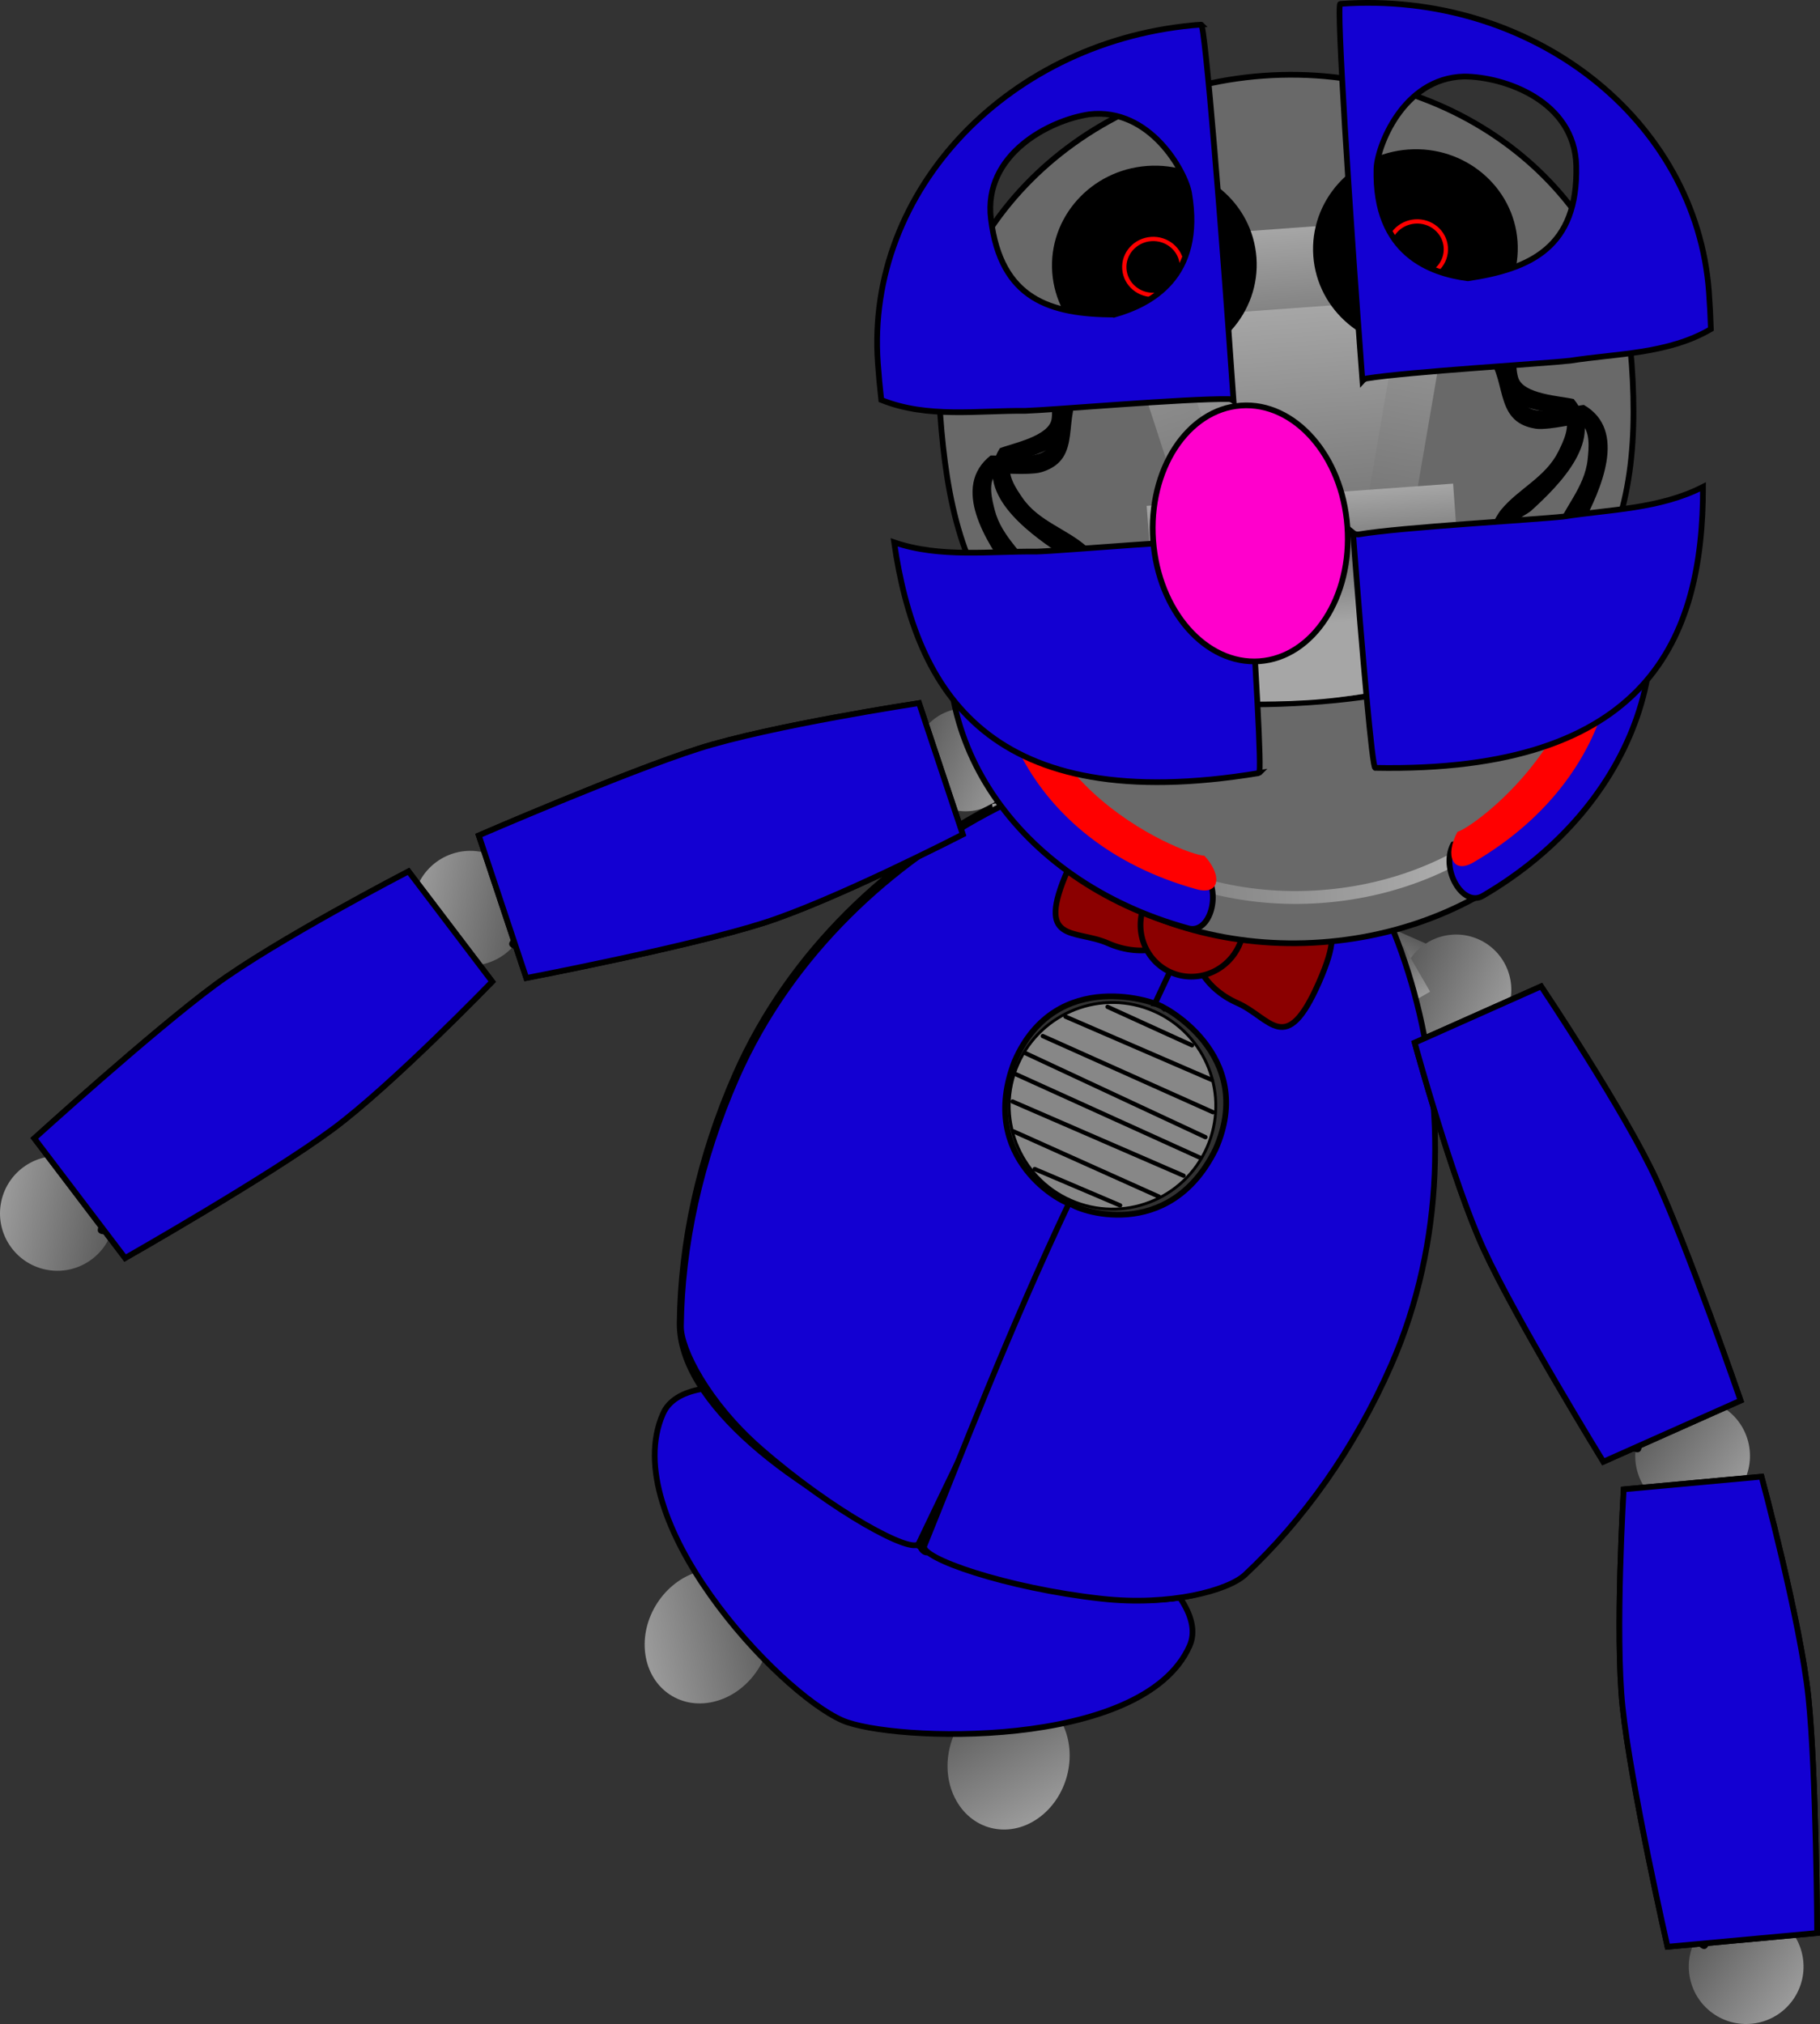 <svg version="1.1" xmlns="http://www.w3.org/2000/svg" xmlns:xlink="http://www.w3.org/1999/xlink" width="636.436" height="707.72" viewBox="0,0,636.436,707.72"><rect x="0" y="0" width="636.436" height="707.72" fill="#333333" stroke="none"/><defs><linearGradient x1="205.392" y1="283.35" x2="197.952" y2="300.238" gradientUnits="userSpaceOnUse" id="color-1"><stop offset="0" stop-color="#5c5c5c"/><stop offset="1" stop-color="#9b9b9b"/></linearGradient><linearGradient x1="102.419" y1="244.616" x2="135.392" y2="259.142" gradientUnits="userSpaceOnUse" id="color-2"><stop offset="0" stop-color="#5c5c5c"/><stop offset="1" stop-color="#9b9b9b"/></linearGradient><linearGradient x1="50.557" y1="553.289" x2="6.751" y2="563.457" gradientUnits="userSpaceOnUse" id="color-3"><stop offset="0" stop-color="#5c5c5c"/><stop offset="1" stop-color="#9b9b9b"/></linearGradient><linearGradient x1="272.72" y1="324.522" x2="308.075" y2="340.097" gradientUnits="userSpaceOnUse" id="color-4"><stop offset="0" stop-color="#5c5c5c"/><stop offset="1" stop-color="#9b9b9b"/></linearGradient><linearGradient x1="122.888" y1="582.297" x2="144.951" y2="621.484" gradientUnits="userSpaceOnUse" id="color-5"><stop offset="0" stop-color="#5c5c5c"/><stop offset="1" stop-color="#9b9b9b"/></linearGradient><linearGradient x1="214.264" y1="350.451" x2="223.511" y2="366.422" gradientUnits="userSpaceOnUse" id="color-6"><stop offset="0" stop-color="#5c5c5c"/><stop offset="1" stop-color="#9b9b9b"/></linearGradient><linearGradient x1="160.442" y1="328.66" x2="142.416" y2="332.617" gradientUnits="userSpaceOnUse" id="color-7"><stop offset="0" stop-color="#5c5c5c"/><stop offset="1" stop-color="#9b9b9b"/></linearGradient><linearGradient x1="126.374" y1="449.636" x2="146.479" y2="458.494" gradientUnits="userSpaceOnUse" id="color-8"><stop offset="0" stop-color="#5c5c5c"/><stop offset="1" stop-color="#9b9b9b"/></linearGradient><linearGradient x1="138.843" y1="227.541" x2="336.053" y2="213.231" gradientUnits="userSpaceOnUse" id="color-9"><stop offset="0" stop-color="#6c6c6c"/><stop offset="1" stop-color="#c4c4c4"/></linearGradient><linearGradient x1="199.996" y1="193.526" x2="277.566" y2="187.898" gradientUnits="userSpaceOnUse" id="color-10"><stop offset="0" stop-color="#6e6e6e"/><stop offset="1" stop-color="#c0c0c0"/></linearGradient><linearGradient x1="229.035" y1="66.206" x2="232.231" y2="110.249" gradientUnits="userSpaceOnUse" id="color-11"><stop offset="0" stop-color="#a6a6a6"/><stop offset="1" stop-color="#707070"/></linearGradient><linearGradient x1="230.733" y1="94.161" x2="236.886" y2="178.962" gradientUnits="userSpaceOnUse" id="color-12"><stop offset="0" stop-color="#a6a6a6"/><stop offset="1" stop-color="#707070"/></linearGradient><linearGradient x1="174.595" y1="76.012" x2="207.679" y2="177.531" gradientUnits="userSpaceOnUse" id="color-13"><stop offset="0" stop-color="#a6a6a6"/><stop offset="1" stop-color="#707070"/></linearGradient><linearGradient x1="283.245" y1="71.432" x2="265.163" y2="176.664" gradientUnits="userSpaceOnUse" id="color-14"><stop offset="0" stop-color="#a6a6a6"/><stop offset="1" stop-color="#707070"/></linearGradient><linearGradient x1="235.784" y1="159.217" x2="237.549" y2="183.539" gradientUnits="userSpaceOnUse" id="color-15"><stop offset="0" stop-color="#a6a6a6"/><stop offset="1" stop-color="#707070"/></linearGradient><linearGradient x1="233.111" y1="181.218" x2="234.83" y2="204.917" gradientUnits="userSpaceOnUse" id="color-16"><stop offset="0" stop-color="#707070"/><stop offset="1" stop-color="#a6a6a6"/></linearGradient><linearGradient x1="375.544" y1="662.163" x2="408.133" y2="685.578" gradientUnits="userSpaceOnUse" id="color-17"><stop offset="0" stop-color="#5c5c5c"/><stop offset="1" stop-color="#9b9b9b"/></linearGradient><linearGradient x1="356.812" y1="483.595" x2="389.401" y2="507.009" gradientUnits="userSpaceOnUse" id="color-18"><stop offset="0" stop-color="#5c5c5c"/><stop offset="1" stop-color="#9b9b9b"/></linearGradient><linearGradient x1="323.33" y1="417.491" x2="340.169" y2="409.987" gradientUnits="userSpaceOnUse" id="color-19"><stop offset="0" stop-color="#5c5c5c"/><stop offset="1" stop-color="#9b9b9b"/></linearGradient><linearGradient x1="372.439" y1="585.361" x2="390.798" y2="583.674" gradientUnits="userSpaceOnUse" id="color-20"><stop offset="0" stop-color="#5c5c5c"/><stop offset="1" stop-color="#9b9b9b"/></linearGradient><linearGradient x1="-179.073" y1="414.618" x2="-218.345" y2="406.375" gradientUnits="userSpaceOnUse" id="color-21"><stop offset="0" stop-color="#5c5c5c"/><stop offset="1" stop-color="#9b9b9b"/></linearGradient><linearGradient x1="-34.668" y1="307.918" x2="-73.94" y2="299.674" gradientUnits="userSpaceOnUse" id="color-22"><stop offset="0" stop-color="#5c5c5c"/><stop offset="1" stop-color="#9b9b9b"/></linearGradient><linearGradient x1="36.707" y1="288.008" x2="30.879" y2="270.518" gradientUnits="userSpaceOnUse" id="color-23"><stop offset="0" stop-color="#5c5c5c"/><stop offset="1" stop-color="#9b9b9b"/></linearGradient><linearGradient x1="-120.306" y1="365.073" x2="-131.452" y2="350.388" gradientUnits="userSpaceOnUse" id="color-24"><stop offset="0" stop-color="#5c5c5c"/><stop offset="1" stop-color="#9b9b9b"/></linearGradient></defs><g transform="translate(218.777,13.783)"><g data-paper-data="{&quot;isPaintingLayer&quot;:true}" fill-rule="nonzero" stroke-linejoin="miter" stroke-miterlimit="10" stroke-dasharray="" stroke-dashoffset="0" style="mix-blend-mode: normal"><path d="M112.705,262.684l7.44,-16.889l170.494,75.11l-7.44,16.889z" fill="url(#color-1)" stroke="none" stroke-width="0" stroke-linecap="butt"/><path d="M135.392,259.142c-4.011,9.105 -14.644,13.235 -23.749,9.223c-9.105,-4.011 -13.235,-14.644 -9.223,-23.749c4.011,-9.105 14.644,-13.235 23.749,-9.223c9.105,4.011 13.235,14.644 9.223,23.749z" fill="url(#color-2)" stroke="none" stroke-width="0" stroke-linecap="butt"/><path d="M6.751,563.457c-1.133,-12.648 7.755,-25.177 19.852,-27.985c12.097,-2.808 22.821,5.169 23.954,17.817c1.133,12.648 -7.755,25.177 -19.852,27.985c-12.097,2.808 -22.821,-5.169 -23.954,-17.817z" data-paper-data="{&quot;index&quot;:null}" fill="url(#color-3)" stroke="none" stroke-width="0" stroke-linecap="butt"/><path d="M308.075,340.097c-4.301,9.763 -15.702,14.191 -25.465,9.89c-9.763,-4.301 -14.191,-15.702 -9.89,-25.465c4.301,-9.763 15.702,-14.191 25.465,-9.89c9.763,4.301 14.191,15.702 9.89,25.465z" fill="url(#color-4)" stroke="none" stroke-width="0" stroke-linecap="butt"/><path d="M144.951,621.484c-10.097,7.701 -23.222,5.171 -29.314,-5.65c-6.093,-10.821 -2.846,-25.836 7.251,-33.536c10.097,-7.701 23.222,-5.171 29.314,5.65c6.093,10.821 2.846,25.836 -7.251,33.536z" fill="url(#color-5)" stroke="none" stroke-width="0" stroke-linecap="butt"/><path d="M13.06,480.552c16.215,-36.807 200.38,44.325 184.165,81.133c-16.215,36.807 -104.364,33.603 -121.443,26.079c-22.708,-10.004 -78.938,-70.404 -62.722,-107.212z" fill="#1300d2" stroke="#000000" stroke-width="2" stroke-linecap="butt"/><path d="M222.559,254.248c35.641,16.931 83.377,121.214 44.928,208.49c-12.536,28.455 -29.749,52.753 -49.45,71.612c-40.724,38.986 -199.804,-30.135 -199.144,-85.589c0.332,-27.876 6.64,-57.752 19.503,-86.948c38.449,-87.277 142.076,-127.559 184.164,-107.566z" fill="#696969" stroke="#000000" stroke-width="2" stroke-linecap="butt"/><path d="M156.463,383.914l115.601,-66.927l9.246,15.971l-115.601,66.927z" fill="url(#color-6)" stroke="none" stroke-width="0" stroke-linecap="butt"/><path d="M156.736,397.853l-28.64,-130.471l18.026,-3.957l28.64,130.471z" data-paper-data="{&quot;index&quot;:null}" fill="url(#color-7)" stroke="none" stroke-width="0" stroke-linecap="butt"/><path d="M94.311,522.418l64.127,-145.563l20.105,8.857l-64.127,145.563z" fill="url(#color-8)" stroke="none" stroke-width="0" stroke-linecap="butt"/><path d="M182.064,385.807c1.888,-2.701 4.589,-0.813 4.589,-0.813l2.077,1.548c0.905,1.002 1.81,2.004 2.716,3.006c3.759,7.26 6.654,15.949 9.189,24.232c2.584,-0.118 5.153,-0.871 7.637,-2.516c5.81,-3.846 4.682,-11.395 6.251,-17.147c1.912,-7.007 6.708,-12.986 8.79,-19.952c3.034,-10.148 0.106,-23.306 -2.817,-33.196c-2.739,-9.555 -13.158,-15.488 -14.44,-25.093c-1.081,-8.097 4.763,-14.929 5.156,-22.64c-1.649,2.667 -3.777,4.977 -6.541,6.771c-6.818,4.426 -18.103,6.734 -25.983,7.785c-5.117,0.682 -13.461,-0.615 -18.227,1.677c-3.666,1.763 -5.932,5.57 -8.948,8.301c-11.849,10.727 -28.29,21.689 -18.055,38.831c2.3,3.852 4.535,6.593 8.704,8.329l1.346,0.593c0,0 3.016,1.329 1.687,4.344c-1.329,3.016 -4.344,1.687 -4.344,1.687l-1.346,-0.593c-10.782,-4.938 -21.309,-22.736 -14.806,-34.714c4.893,-9.012 14.906,-16.588 22.39,-23.364c0.866,-0.784 9.995,-9.106 10.597,-9.393c5.579,-2.657 14.154,-1.445 20.136,-2.232c7.002,-0.922 17.28,-2.959 23.373,-6.851c5.847,-3.735 8.049,-11.428 8.967,-19.694c-1.204,-8.095 -3.519,-16.032 -7.487,-22.759c0,0 -1.662,-2.846 1.184,-4.508c2.846,-1.662 4.508,1.184 4.508,1.184c1.035,1.788 1.976,3.653 2.828,5.579c0.054,-0.777 0.117,-1.523 0.195,-2.232c0,0 0.358,-3.276 3.634,-2.918c3.276,0.358 2.918,3.634 2.918,3.634c-0.661,6.057 -0.632,13.391 -1.284,20.599c1.05,6.566 1.394,13.232 1.163,19.533c-0.283,7.685 -6.021,14.556 -5.213,22.329c0.482,4.632 5.93,8.101 8.44,11.519c2.706,3.685 4.462,8.062 5.773,12.441c3.272,11.218 6.211,25.452 2.817,36.908c-2.068,6.979 -6.911,12.972 -8.793,19.96c-2.081,7.729 -1.087,15.51 -8.814,20.697c-3.108,2.087 -6.282,3.175 -9.461,3.524c0.047,0.155 0.093,0.31 0.139,0.465c1.794,5.982 2.097,11.619 5.756,16.889c11.392,16.412 24.925,-7.516 27.01,-17.788c1.898,-28.303 1.745,-59.01 26.761,-78.304c3.58,-2.761 7.612,-4.366 11.739,-5.823c-0.493,1.58 0.268,3.312 1.819,3.994c0.179,0.079 0.362,0.141 0.545,0.186c0.032,0.593 0.225,1.167 0.553,1.659c-3.784,1.297 -7.485,2.749 -10.634,5.206c-23.389,18.244 -22.41,47.495 -24.251,73.969c-1.361,6.629 -3.297,14.415 -7.894,19.669c-8.771,10.024 -22.793,12.577 -31.054,1.001c-4.188,-5.869 -4.671,-12.091 -6.661,-18.764c-0.262,-0.88 -0.528,-1.776 -0.796,-2.682c-7.468,-1.414 -14.719,-5.917 -20.949,-10.088c-1.126,-0.906 -2.252,-1.812 -3.378,-2.718l0.066,0.153c0,0 -3.016,-1.329 -1.687,-4.344c1.329,-3.016 4.344,-1.687 4.344,-1.687l1.412,0.746c1.048,0.846 2.097,1.692 3.145,2.539c4.314,2.878 9.49,6.415 14.882,8.19c-2.077,-6.725 -4.438,-13.586 -7.396,-19.35c-0.723,-0.774 -1.446,-1.549 -2.169,-2.323l-0.995,-0.6c0,0 -2.701,-1.888 -0.813,-4.589z" fill="#000000" stroke="none" stroke-width="0.5" stroke-linecap="butt"/><path d="M149.906,392.983c0.145,3.292 -3.147,3.437 -3.147,3.437l-2.248,-0.069c-6.918,2.575 -12.581,7.692 -18.654,11.939c-22.081,15.287 -49.988,-0.028 -51.331,-26.632c-0.754,-14.943 13.612,-31.226 25.177,-38.523c18.193,-13.035 25.856,-27.583 29.343,-49.349c0.887,-5.537 1.472,-14.398 -1.628,-20.15c1.041,-0.229 1.768,-0.941 1.768,-0.941c1.046,-1.051 2.208,-2.021 3.471,-2.813c3.126,5.363 3.703,12.303 3.455,18.787c-0.981,25.653 -12.111,45.102 -32.728,59.934c-9.972,6.281 -19.832,17.789 -22.345,29.847c-0.701,3.362 0.723,6.9 1.916,9.888c2.115,5.299 3.968,11.702 8.865,15.279c9.675,7.067 21.15,5.719 30.26,-0.727c6.601,-4.617 12.583,-9.774 20.08,-12.696l4.308,-0.358c0,0 3.292,-0.145 3.437,3.147z" fill="#000000" stroke="none" stroke-width="0.5" stroke-linecap="butt"/><path d="M171.995,388.41c3.016,1.329 1.687,4.344 1.687,4.344l-1.169,2.224c-5.072,5.541 -9.013,12.303 -14.621,17.355c-3.08,2.775 -9.811,5.458 -11.294,9.964c-1.527,4.637 1.179,10.574 2.588,14.844c3.178,9.633 8.358,18.297 11.772,27.897c-0.146,3.776 0.305,7.826 -2.008,11.196c-8.334,12.144 -31.172,11.049 -44.19,12.999c-3.793,0.568 -8.202,-0.815 -11.437,1.243c-0.96,0.611 -0.565,2.209 -0.739,3.333c-0.91,5.888 -1.106,10.681 -0.044,16.547c1.045,5.772 2.492,9.665 5.67,14.57c0,0 1.787,2.769 -0.982,4.556c-2.769,1.787 -4.556,-0.982 -4.556,-0.982c-3.617,-5.624 -5.43,-10.377 -6.618,-16.972c-1.065,-5.906 -2.858,-21.528 3.094,-26.153c0.947,-0.736 12.795,-2.386 14.636,-2.661c12.439,-1.863 39.791,0.079 40.661,-16.67c-4.866,-12.876 -18.951,-31.483 -14.033,-46.021c2.054,-6.072 8.817,-8.775 13.126,-12.638c5.417,-4.855 9.223,-11.494 14.109,-16.852l0.004,-0.436c0,0 1.329,-3.016 4.344,-1.687z" fill="#000000" stroke="none" stroke-width="0.5" stroke-linecap="butt"/><g><path d="M108.823,397.379l36.138,-82.03l85.448,37.643l-36.138,82.03z" fill="#323232" stroke="none" stroke-width="0" stroke-linecap="butt"/><g stroke="#000000"><path d="M184.812,339.823c18.255,8.042 26.534,29.36 18.492,47.615c-8.042,18.255 -29.36,26.534 -47.615,18.492c-18.255,-8.042 -26.534,-29.36 -18.492,-47.615c8.042,-18.255 29.36,-26.534 47.615,-18.492z" fill="#878787" stroke-width="1" stroke-linecap="butt"/><path d="M153.81,341.697l51.162,22.127" fill="none" stroke-width="1.5" stroke-linecap="round"/><path d="M205.353,375.104l-59.475,-26.613" fill="none" stroke-width="1.5" stroke-linecap="round"/><path d="M139.588,354.363l63.155,29.469" fill="none" stroke-width="1.5" stroke-linecap="round"/><path d="M200.96,391.071l-64.493,-29.235" fill="none" stroke-width="1.5" stroke-linecap="round"/><path d="M168.52,338.272l29.531,13.453" fill="none" stroke-width="1.5" stroke-linecap="round"/><path d="M135.653,381.822l50.858,22.817" data-paper-data="{&quot;index&quot;:null}" fill="none" stroke-width="1.5" stroke-linecap="round"/><path d="M195.092,397.306l-59.779,-25.923" data-paper-data="{&quot;index&quot;:null}" fill="none" stroke-width="1.5" stroke-linecap="round"/><path d="M143.054,394.988l29.858,12.71" data-paper-data="{&quot;index&quot;:null}" fill="none" stroke-width="1.5" stroke-linecap="round"/></g></g><path d="M223.009,255.406c0.502,0.15 -14.363,32.514 -35.043,83.01c-2.003,-1.781 -37.4,-14.384 -51.906,18.778c-13.338,34.311 17.101,50.38 20.78,50.324c-19.142,46.788 -39.95,88.145 -54.329,118.361c-1.956,4.11 -30.215,-11.11 -55.489,-33.255c-18.18,-15.929 -27.776,-34.657 -27.68,-42.703c0.332,-27.876 6.64,-57.752 19.503,-86.948c38.449,-87.277 142.076,-127.559 184.164,-107.566z" fill="#1300d2" stroke="#000000" stroke-width="2" stroke-linecap="butt"/><path d="M267.616,463.755c-12.862,29.197 -30.649,54.015 -50.994,73.075c-5.873,5.502 -26.168,11.061 -50.192,8.398c-33.399,-3.703 -63.703,-14.282 -61.99,-18.499c12.591,-31.004 29.064,-74.271 50.668,-119.974c2.442,2.753 34.843,14.368 51.158,-18.632c14.679,-33.085 -18.511,-50.698 -21.177,-50.974c23.302,-49.341 37.15,-82.153 37.6,-81.884c43.159,17.562 83.377,121.214 44.928,208.49z" fill="#1300d2" stroke="#000000" stroke-width="2" stroke-linecap="butt"/><g fill="#8b0000" stroke="#000000" stroke-width="2" stroke-linecap="butt"><path d="M197.332,308.976c-4.011,9.105 -16.805,12.283 -28.575,7.098c-11.77,-5.185 -25.677,0.521 -14.049,-25.875c11.983,-27.2 16.805,-12.283 28.575,-7.098c11.77,5.185 18.06,16.77 14.049,25.875z"/><path d="M228.367,303.923c11.77,5.185 26.031,-1.325 14.049,25.875c-11.628,26.396 -16.805,12.283 -28.575,7.098c-11.77,-5.185 -18.06,-16.77 -14.049,-25.875c4.011,-9.105 16.805,-12.283 28.575,-7.098z" data-paper-data="{&quot;index&quot;:null}"/><path d="M214.623,316.593c-4.109,9.327 -14.821,13.637 -23.926,9.626c-9.105,-4.011 -13.155,-14.824 -9.046,-24.151c4.109,-9.327 14.821,-13.637 23.927,-9.626c9.105,4.011 13.155,14.824 9.046,24.151z"/></g><path d="M229.644,126.36c62.809,-4.557 116.8,34.129 120.594,86.409c3.793,52.28 -44.048,98.356 -106.856,102.913c-62.809,4.557 -116.8,-34.129 -120.594,-86.409c-3.793,-52.28 44.048,-98.356 106.856,-102.913z" fill="#696969" stroke="#000000" stroke-width="2" stroke-linecap="butt"/><path d="M231.692,141.064c54.458,-3.951 101.182,28.359 104.361,72.168c3.179,43.809 -38.391,82.526 -92.85,86.477c-54.458,3.951 -101.182,-28.359 -104.361,-72.168c-3.179,-43.809 38.391,-82.526 92.85,-86.477z" fill="none" stroke="url(#color-9)" stroke-width="4.5" stroke-linecap="butt"/><g stroke="#000000" stroke-linecap="butt"><path d="M347.086,164.001c26.414,45.275 7.022,103.75 -47.371,135.484c-7.008,4.089 -14.851,-9.439 -10.326,-18.001c7.446,-2.21 72.564,-40.105 39.638,-95.45c-46.151,-76.16 -156.678,-29.97 -128.255,-46.552c54.393,-31.734 119.901,-20.756 146.315,24.519z" data-paper-data="{&quot;index&quot;:null}" fill="#1300d2" stroke-width="2"/><path d="M296.421,287.788c-7.008,4.089 -10.084,-2.133 -5.559,-10.694c7.446,-2.21 66.825,-47.348 33.898,-102.694c-46.151,-76.16 -155.706,-30.033 -127.283,-46.615c54.393,-31.734 104.092,-7.231 137.285,41.893c20.299,30.041 16.052,86.376 -38.341,118.11z" data-paper-data="{&quot;index&quot;:null}" fill="#ff0000" stroke-width="0"/></g><g stroke="#000000" stroke-linecap="butt"><path d="M116.21,191.984c13.933,-50.532 74.441,-77.927 135.149,-61.188c31.723,8.747 -86.95,-7.584 -112.047,77.859c-22.403,71.808 69.538,80.803 62.77,82.108c6.568,7.117 2.452,22.202 -5.369,20.046c-60.708,-16.739 -94.435,-68.293 -80.502,-118.825z" fill="#1300d2" stroke-width="2"/><path d="M132.413,192.829c19.499,-55.988 61.261,-92.407 121.969,-75.668c31.723,8.747 -85.994,-7.772 -111.092,77.67c-17.648,61.934 51.314,90.352 59.078,90.581c6.568,7.117 5.188,13.918 -2.633,11.762c-60.708,-16.739 -79.247,-70.105 -67.322,-104.345z" data-paper-data="{&quot;index&quot;:null}" fill="#ff0000" stroke-width="0"/></g><g stroke="none" stroke-width="0" stroke-linecap="butt"><path d="M202.954,234.283l-5.915,-81.514l77.57,-5.628l5.915,81.514z" fill="url(#color-10)"/><path d="M264.074,174.999l-1.717,-23.665l9.203,-0.668l1.717,23.665z" fill="#ffffff"/><path d="M266.03,201.951l-1.717,-23.665l9.203,-0.668l1.717,23.665z" fill="#ffffff"/><path d="M267.938,228.246l-1.717,-23.665l9.203,-0.668l1.717,23.665z" fill="#ffffff"/><path d="M202.891,178.778l-1.717,-23.665l9.203,-0.668l1.717,23.665z" fill="#ffffff"/><path d="M204.847,205.73l-1.717,-23.665l9.203,-0.668l1.717,23.665z" fill="#ffffff"/><path d="M206.755,232.025l-1.717,-23.665l9.203,-0.668l1.717,23.665z" fill="#ffffff"/><path d="M243.825,229.864l-0.572,-7.888l17.749,-1.288l0.572,7.888z" fill="#ffffff"/><path d="M223.349,231.217l-0.572,-7.888l17.749,-1.288l0.572,7.888z" fill="#ffffff"/></g><path d="M222.957,12.71c66.774,-4.845 124.464,40.28 128.854,100.789c4.391,60.509 -12.201,111.68 -112.955,118.334c-106.426,7.029 -124.464,-40.28 -128.854,-100.789c-4.391,-60.509 46.181,-113.489 112.955,-118.334z" fill="#696969" stroke="#000000" stroke-width="2" stroke-linecap="butt"/><path d="M185.229,113.66l-3.196,-44.044l94.004,-6.821l3.196,44.044z" fill="url(#color-11)" stroke="#000000" stroke-width="0" stroke-linecap="butt"/><path d="M202.703,181.442l-6.153,-84.801l68.366,-4.961l6.153,84.801z" fill="url(#color-12)" stroke="none" stroke-width="0" stroke-linecap="butt"/><path d="M199.845,180.084l-33.084,-101.519l15.667,-5.105l33.084,101.519z" fill="url(#color-13)" stroke="none" stroke-width="0" stroke-linecap="butt"/><path d="M257.043,175.269l18.082,-105.232l16.239,2.79l-18.082,105.232z" data-paper-data="{&quot;index&quot;:null}" fill="url(#color-14)" stroke="none" stroke-width="0" stroke-linecap="butt"/><path d="M183.973,187.427l-1.765,-24.323l107.151,-7.775l1.765,24.323z" fill="url(#color-15)" stroke="none" stroke-width="0" stroke-linecap="butt"/><path d="M168.279,194.978c-3.038,1.276 -4.315,-1.762 -4.315,-1.762l-0.409,-1.097c-1.911,-3.001 -3.79,-7.244 -6.484,-9.687c-1.04,-0.943 -4.906,-2.332 -5.728,-2.883c-11.299,-7.575 -29.825,-21.344 -20.507,-36.591c4.162,-1.697 17.387,-4.153 18.153,-10.387c1.087,-8.85 -5.586,-15.477 -2.194,-24.926c3.929,-10.943 16.162,-17.487 25.405,-23.632c0,0 2.745,-1.824 4.569,0.92c1.824,2.745 -0.92,4.569 -0.92,4.569c-7.789,5.176 -19.52,11.063 -22.831,20.316c-4.115,11.499 9.043,22.831 -3.332,32.323c-1.309,1.004 -2.873,1.637 -4.388,2.291c-2.239,0.966 -7.659,2.729 -10.247,3.592c-2.167,3.758 1.595,9.192 3.756,12.316c5.692,8.228 15.511,10.781 22.561,17.094c3.283,2.94 5.412,7.482 7.746,11.144l0.927,2.086c0,0 1.276,3.038 -1.762,4.315z" fill="#000000" stroke="none" stroke-width="0.5" stroke-linecap="butt"/><path d="M144.713,207.271c-3.292,0.144 -3.437,-3.148 -3.437,-3.148l-0.004,-1.171c-0.753,-3.477 -1.045,-8.108 -2.726,-11.334c-0.649,-1.245 -3.794,-3.887 -4.374,-4.689c-7.974,-11.021 -20.582,-30.356 -6.558,-41.43c4.492,-0.15 17.749,2.129 20.628,-3.454c4.087,-7.925 0.122,-16.454 6.578,-24.142c7.477,-8.904 21.22,-10.804 32.019,-13.366c0,0 3.207,-0.76 3.967,2.446c0.76,3.207 -2.446,3.967 -2.446,3.967c-9.1,2.157 -22.144,3.615 -28.456,11.147c-7.844,9.361 0.573,24.55 -14.325,29.167c-1.576,0.488 -3.262,0.54 -4.909,0.629c-2.435,0.131 -8.13,-0.093 -10.857,-0.181c-3.335,2.774 -1.689,9.175 -0.744,12.854c2.489,9.691 10.814,15.488 15.24,23.852c2.061,3.895 2.485,8.894 3.405,13.137l0.147,2.278c0,0 0.144,3.292 -3.148,3.437z" fill="#000000" stroke="none" stroke-width="0.5" stroke-linecap="butt"/><path d="M299.625,178.617l0.617,-2.198c1.78,-3.961 3.232,-8.763 6.056,-12.145c6.065,-7.265 15.412,-11.208 19.857,-20.172c1.687,-3.403 4.626,-9.324 1.939,-12.729c-2.686,-0.48 -8.303,-1.442 -10.658,-2.075c-1.593,-0.428 -3.232,-0.829 -4.672,-1.633c-13.616,-7.607 -2.231,-20.719 -7.963,-31.504c-4.612,-8.678 -17.07,-12.81 -25.525,-16.808c0,0 -2.979,-1.409 -1.57,-4.388c1.409,-2.979 4.388,-1.57 4.388,-1.57c10.033,4.746 23.083,9.455 28.55,19.717c4.721,8.86 -0.926,16.381 1.427,24.982c1.658,6.058 15.099,6.579 19.462,7.658c11.421,13.742 -4.923,30.042 -15.01,39.169c-0.734,0.664 -4.359,2.596 -5.252,3.68c-2.313,2.807 -3.559,7.277 -5.017,10.522l-0.247,1.145c0,0 -0.824,3.191 -4.015,2.367c-3.191,-0.824 -2.367,-4.015 -2.367,-4.015z" data-paper-data="{&quot;index&quot;:null}" fill="#000000" stroke="none" stroke-width="0.5" stroke-linecap="butt"/><path d="M323.475,188.448l-0.183,-2.275c0.298,-4.332 -0.005,-9.34 1.472,-13.491c3.172,-8.916 10.573,-15.854 11.637,-25.803c0.404,-3.777 1.109,-10.349 -2.592,-12.612c-2.686,0.48 -8.289,1.524 -10.717,1.746c-1.643,0.15 -3.319,0.342 -4.949,0.087c-15.408,-2.418 -9.272,-18.663 -18.386,-26.793c-7.333,-6.542 -20.451,-6.102 -29.767,-6.923c0,0 -3.283,-0.289 -2.993,-3.572c0.289,-3.283 3.572,-2.993 3.572,-2.993c11.056,0.976 24.929,0.872 33.613,8.603c7.498,6.675 4.807,15.687 9.995,22.94c3.654,5.109 16.443,0.94 20.91,0.44c15.475,8.934 5.791,29.887 -0.509,41.943c-0.458,0.877 -3.189,3.946 -3.652,5.272c-1.197,3.434 -0.817,8.059 -1.061,11.609l0.165,1.159c0,0 0.332,3.279 -2.946,3.611c-3.279,0.332 -3.611,-2.946 -3.611,-2.946z" data-paper-data="{&quot;index&quot;:null}" fill="#000000" stroke="none" stroke-width="0.5" stroke-linecap="butt"/><path d="M310.889,70.632c1.349,18.588 -13.098,34.785 -32.267,36.176c-19.169,1.391 -35.802,-12.55 -37.151,-31.139c-1.349,-18.588 13.098,-34.785 32.267,-36.176c19.169,-1.391 35.803,12.55 37.151,31.139z" data-paper-data="{&quot;index&quot;:null}" fill="#000000" stroke="#000000" stroke-width="2" stroke-linecap="butt"/><path d="M182.444,45.236c19.169,-1.391 35.803,12.55 37.151,31.139c1.349,18.588 -13.098,34.785 -32.267,36.176c-19.169,1.391 -35.803,-12.55 -37.151,-31.139c-1.349,-18.588 13.098,-34.785 32.267,-36.176z" fill="#000000" stroke="#000000" stroke-width="2" stroke-linecap="butt"/><path d="M143.263,211.561l-1.72,-23.699l183.135,-13.288l1.72,23.699c0,0 -29.128,29.094 -87.874,32.776c-64.673,4.052 -95.261,-19.487 -95.261,-19.487z" fill="url(#color-16)" stroke="none" stroke-width="0" stroke-linecap="butt"/><path d="M221.498,256.53c-94.308,15.583 -119.981,-28.268 -127.614,-80.68c16.144,5.524 33.566,3.061 49.854,3.237c9.32,-0.287 56.91,-4.546 71.675,-4.162c0,0 1.114,0.023 1.896,-0.841c3.042,44.295 5.2,82.28 4.189,82.447z" fill="#1300d2" stroke="#000000" stroke-width="2" stroke-linecap="butt"/><path d="M262.12,254.709c-1.024,-0.019 -4.372,-37.918 -7.756,-82.188c0.899,0.743 1.997,0.559 1.997,0.559c14.554,-2.511 62.261,-5.167 71.525,-6.228c16.092,-2.526 33.687,-2.604 48.865,-10.4c0.013,52.965 -19.061,100.063 -114.63,98.258z" data-paper-data="{&quot;index&quot;:null}" fill="#1300d2" stroke="#000000" stroke-width="2" stroke-linecap="butt"/><path d="M215.178,128.024c18.748,-1.36 35.399,17.55 37.19,42.238c1.791,24.688 -11.955,45.804 -30.703,47.164c-18.748,1.36 -35.399,-17.55 -37.19,-42.238c-1.791,-24.688 11.955,-45.804 30.703,-47.164z" fill="#ff00cc" stroke="#000000" stroke-width="2" stroke-linecap="butt"/><path d="M183.749,69.797c5.556,-0.403 10.377,3.638 10.768,9.025c0.391,5.388 -3.796,10.082 -9.352,10.485c-5.556,0.403 -10.377,-3.638 -10.768,-9.025c-0.391,-5.388 3.796,-10.082 9.352,-10.485z" fill="#000000" stroke="#ff0000" stroke-width="1.5" stroke-linecap="butt"/><path d="M276.042,63.657c5.556,-0.403 10.377,3.638 10.768,9.025c0.391,5.388 -3.796,10.082 -9.352,10.485c-5.556,0.403 -10.377,-3.638 -10.768,-9.025c-0.391,-5.388 3.796,-10.082 9.352,-10.485z" fill="#000000" stroke="#ff0000" stroke-width="1.5" stroke-linecap="butt"/><g stroke-linecap="butt"><path d="M408.133,685.578c-6.466,8.999 -19.003,11.053 -28.002,4.587c-8.999,-6.466 -11.053,-19.003 -4.587,-28.002c6.466,-8.999 19.003,-11.053 28.002,-4.587c8.999,6.466 11.053,19.003 4.587,28.002z" fill="url(#color-17)" stroke="none" stroke-width="0"/><path d="M389.401,507.009c-6.466,8.999 -19.003,11.053 -28.002,4.587c-8.999,-6.466 -11.053,-19.003 -4.587,-28.002c6.466,-8.999 19.003,-11.053 28.002,-4.587c8.999,6.466 11.053,19.003 4.587,28.002z" fill="url(#color-18)" stroke="none" stroke-width="0"/><g><path d="M341.901,497.327c0,0 -30.362,-49.389 -41.872,-74.375c-10.863,-23.582 -24.096,-72.136 -24.096,-72.136l44.203,-19.699c0,0 29.23,43.626 40.278,67.61c11.354,24.647 29.479,77.212 29.479,77.212z" fill="#696969" stroke="#000000" stroke-width="2"/><path d="M356.693,489.918l-66.727,-144.853l16.839,-7.504l66.727,144.853z" fill="url(#color-19)" stroke="none" stroke-width="0"/><path d="M353.399,493.996c-2.57,-0.454 -3.353,-4.169 -3.353,-4.169l-1.352,-6.609c0.342,-7.433 2.535,-12.553 3.72,-19.283c0.685,-3.887 0.266,-8.489 0.747,-12.494c0.431,-3.588 2.105,-6.541 1.424,-10.931c-1.591,-10.259 -9.918,-22.524 -16.917,-25.605c-4.485,-2.345 -8.784,-5.362 -13.241,-8.069c-3.996,-2.428 -8.214,-2.725 -12.035,-7.526c-3.777,-4.747 -5.831,-13.871 -6.869,-19.11c-2.83,-14.284 0.686,-25.862 -1.877,-40.068c0,0 -0.637,-3.684 1.973,-3.022c2.61,0.662 3.247,4.346 3.247,4.346c2.356,14.086 -0.903,25.847 1.85,39.913c0.491,2.507 2.103,10.71 4.319,13.474c1.381,1.723 5.374,3.146 6.272,3.579c5.33,2.574 10.671,6.661 16.039,9.47c9.593,4.437 20.26,20.255 22.492,34.139c0.886,5.512 -0.82,8.952 -1.364,13.432c-0.497,4.095 -0.087,8.759 -0.785,12.753c-1.049,6.011 -3.205,10.743 -3.656,17.239l1.153,5.28c0,0 0.783,3.715 -1.787,3.262z" fill="#000000" stroke="none" stroke-width="0.5"/><path d="M341.901,497.327c0,0 -30.362,-49.389 -41.872,-74.375c-10.863,-23.582 -24.096,-72.136 -24.096,-72.136l44.203,-19.699c0,0 29.23,43.626 40.278,67.61c11.354,24.647 29.479,77.212 29.479,77.212z" fill="#1300d2" stroke="#000000" stroke-width="2"/></g><g><path d="M364.333,666.926c0,0 -12.855,-56.533 -15.712,-83.893c-2.697,-25.823 0.398,-76.053 0.398,-76.053l48.191,-4.428c0,0 13.637,50.711 16.38,76.975c2.819,26.989 3.065,82.592 3.065,82.592z" fill="#696969" stroke="#000000" stroke-width="2"/><path d="M380.722,664.671l-16.566,-158.62l18.358,-1.687l16.566,158.62z" fill="url(#color-20)" stroke="none" stroke-width="0"/><path d="M376.291,667.472c-2.287,-1.256 -1.833,-5.026 -1.833,-5.026l0.847,-6.692c2.716,-6.928 6.439,-11.07 9.727,-17.061c1.899,-3.46 2.983,-7.952 4.727,-11.589c1.563,-3.259 4.098,-5.515 4.866,-9.891c1.795,-10.225 -2.143,-24.517 -7.778,-29.687c-3.492,-3.664 -6.591,-7.903 -9.94,-11.901c-3.002,-3.585 -6.9,-5.224 -8.972,-10.999c-2.049,-5.71 -1.058,-15.01 -0.354,-20.304c1.917,-14.435 8.972,-24.266 11.116,-38.541c0,0 0.582,-3.693 2.84,-2.227c2.258,1.466 1.676,5.159 1.676,5.159c-2.302,14.095 -9.173,24.181 -11.092,38.386c-0.342,2.532 -1.455,10.817 -0.246,14.147c0.754,2.075 4.076,4.708 4.786,5.407c4.219,4.152 7.96,9.74 12.138,14.128c7.655,7.288 12.665,25.697 10.31,39.561c-0.935,5.504 -3.658,8.212 -5.613,12.278c-1.788,3.717 -2.901,8.265 -4.847,11.822c-2.928,5.354 -6.491,9.14 -9.009,15.146l-0.607,5.37c0,0 -0.454,3.77 -2.742,2.513z" fill="#000000" stroke="none" stroke-width="0.5"/><path d="M364.333,666.926c0,0 -12.855,-56.533 -15.712,-83.893c-2.697,-25.823 0.398,-76.053 0.398,-76.053l48.191,-4.428c0,0 13.637,50.711 16.38,76.975c2.819,26.989 3.065,82.592 3.065,82.592z" fill="#1300d2" stroke="#000000" stroke-width="2"/></g></g><g stroke-linecap="butt"><path d="M-194.587,390.86c10.845,2.276 17.791,12.913 15.515,23.758c-2.276,10.845 -12.913,17.791 -23.758,15.515c-10.845,-2.276 -17.791,-12.913 -15.515,-23.758c2.276,-10.845 12.913,-17.791 23.758,-15.515z" data-paper-data="{&quot;index&quot;:null}" fill="url(#color-21)" stroke="none" stroke-width="0"/><path d="M-50.182,284.159c10.845,2.276 17.791,12.913 15.515,23.758c-2.276,10.845 -12.913,17.791 -23.758,15.515c-10.845,-2.276 -17.791,-12.913 -15.515,-23.758c2.276,-10.845 12.913,-17.791 23.758,-15.515z" data-paper-data="{&quot;index&quot;:null}" fill="url(#color-22)" stroke="none" stroke-width="0"/><g data-paper-data="{&quot;index&quot;:null}"><path d="M-51.346,278.341c0,0 51.021,-22.104 76.87,-30.361c25.155,-8.036 77.073,-15.912 77.073,-15.912l15.298,45.912c0,0 -44.758,23.006 -69.491,30.907c-26.205,8.371 -83.141,19.302 -83.141,19.302z" fill="#696969" stroke="#000000" stroke-width="2"/><path d="M-45.081,294.783l151.92,-48.53l5.828,17.49l-151.92,48.53z" fill="url(#color-23)" stroke="none" stroke-width="0"/><path d="M-40.039,317.456c-2.069,-1.59 1.201,-3.52 1.201,-3.52l4.674,-2.713c4.489,-4.718 6.525,-9.502 10.253,-14.333c2.477,-3.211 6.195,-6.056 8.881,-9.187c2.938,-3.424 4.325,-7.005 8.991,-10.072c11.751,-7.724 30.623,-10.529 40.371,-6.445c5.696,2.065 12.316,3.247 17.813,5.443c0.926,0.37 4.671,2.355 6.874,2.212c3.535,-0.23 10.676,-4.577 12.857,-5.907c12.237,-7.463 18.716,-17.805 30.7,-25.574c0,0 3.148,-2.016 5.398,-0.537c2.25,1.479 -0.899,3.495 -0.899,3.495c-12.212,7.697 -18.383,18.105 -30.833,25.658c-4.566,2.77 -12.685,7.412 -18.737,7.829c-6.121,0.422 -9.188,-2.49 -13.676,-3.8c-5.006,-1.461 -10.133,-2.597 -14.891,-4.324c-6.998,-3.085 -21.668,-0.952 -30.311,4.799c-3.699,2.461 -4.747,5.689 -7.104,8.429c-2.631,3.058 -6.309,5.855 -8.715,8.984c-4.166,5.417 -6.464,10.491 -11.718,15.76l-5.789,3.463c0,0 -3.27,1.93 -5.339,0.34z" fill="#000000" stroke="none" stroke-width="0.5"/><path d="M-51.346,278.341c0,0 51.021,-22.104 76.87,-30.361c25.155,-8.036 77.073,-15.912 77.073,-15.912l15.298,45.912c0,0 -44.758,23.006 -69.491,30.907c-26.205,8.371 -83.141,19.302 -83.141,19.302z" fill="#1300d2" stroke="#000000" stroke-width="2"/></g><g data-paper-data="{&quot;index&quot;:null}"><path d="M-206.786,384.254c0,0 41.194,-37.346 63.011,-53.482c21.231,-15.703 67.854,-39.867 67.854,-39.867l29.259,38.547c0,0 -34.975,36.185 -55.85,51.624c-22.118,16.358 -72.508,45.029 -72.508,45.029z" fill="#696969" stroke="#000000" stroke-width="2"/><path d="M-195.564,397.805l128.223,-94.834l11.146,14.685l-128.223,94.834z" fill="url(#color-24)" stroke="none" stroke-width="0"/><path d="M-183.494,417.65c-2.471,-0.84 0.004,-3.719 0.004,-3.719l3.553,-4.073c2.732,-5.912 3.12,-11.096 5.095,-16.87c1.312,-3.837 3.916,-7.728 5.452,-11.556c1.68,-4.188 1.841,-8.025 5.271,-12.429c8.641,-11.094 25.606,-19.823 36.15,-19.094c6.057,0.122 12.706,-0.889 18.617,-0.579c0.996,0.052 5.18,0.727 7.22,-0.118c3.273,-1.355 8.636,-7.769 10.273,-9.73c9.185,-11.004 11.991,-22.881 20.837,-34.093c0,0 2.332,-2.922 4.938,-2.246c2.606,0.677 0.274,3.599 0.274,3.599c-9.086,11.217 -11.579,23.058 -20.936,34.215c-3.432,4.092 -9.625,11.1 -15.221,13.442c-5.66,2.369 -9.5,0.599 -14.171,0.803c-5.21,0.227 -10.43,0.802 -15.49,0.698c-7.618,-0.669 -20.821,6.071 -27.155,14.297c-2.71,3.52 -2.664,6.914 -4.014,10.266c-1.507,3.742 -4.089,7.574 -5.361,11.31c-2.201,6.469 -2.745,12.013 -6.023,18.692l-4.366,5.142c0,0 -2.475,2.88 -4.946,2.04z" fill="#000000" stroke="none" stroke-width="0.5"/><path d="M-206.786,384.254c0,0 41.194,-37.346 63.011,-53.482c21.231,-15.703 67.854,-39.867 67.854,-39.867l29.259,38.547c0,0 -34.975,36.185 -55.85,51.624c-22.118,16.358 -72.508,45.029 -72.508,45.029z" fill="#1300d2" stroke="#000000" stroke-width="2"/></g></g><path d="M201.24,-5.176c1.383,-0.1 7.104,70.491 11.345,131.567c-0.748,-0.615 -1.603,-0.633 -1.603,-0.633c-14.949,-0.229 -62.275,3.851 -71.339,4.128c-16.349,-0.174 -34.169,2.686 -50.248,-3.829c-0.489,-4.266 -0.878,-8.572 -1.191,-12.892c-4.391,-60.509 46.217,-113.492 113.036,-118.34zM170.931,96.218c12.55,-3.541 31.148,-13.05 26.096,-42.486c-1.272,-7.41 -13.614,-30.08 -34.92,-27.533c-13.873,2.041 -37.101,13.955 -34.365,36.546c3.428,28.308 20.963,33.387 43.188,33.472z" fill="#1300d2" stroke="#000000" stroke-width="2" stroke-linecap="butt"/><path d="M249.889,-12.426c66.819,-4.848 124.545,40.274 128.936,100.783c0.313,4.32 0.551,8.637 0.682,12.929c-14.97,8.768 -33.016,8.511 -49.169,11.043c-9.008,1.035 -56.428,3.83 -71.187,6.214c0,0 -0.844,0.142 -1.495,0.858c-4.62,-61.049 -9.149,-131.727 -7.766,-131.827zM332.422,44.174c-0.554,-22.75 -25.258,-31.186 -39.281,-31.203c-21.45,0.555 -30.391,24.77 -30.579,32.285c-0.75,29.857 19.027,36.582 31.956,38.274c21.98,-3.293 38.598,-10.85 37.904,-39.356z" data-paper-data="{&quot;index&quot;:null}" fill="#1300d2" stroke="#000000" stroke-width="2" stroke-linecap="butt"/></g></g></svg>